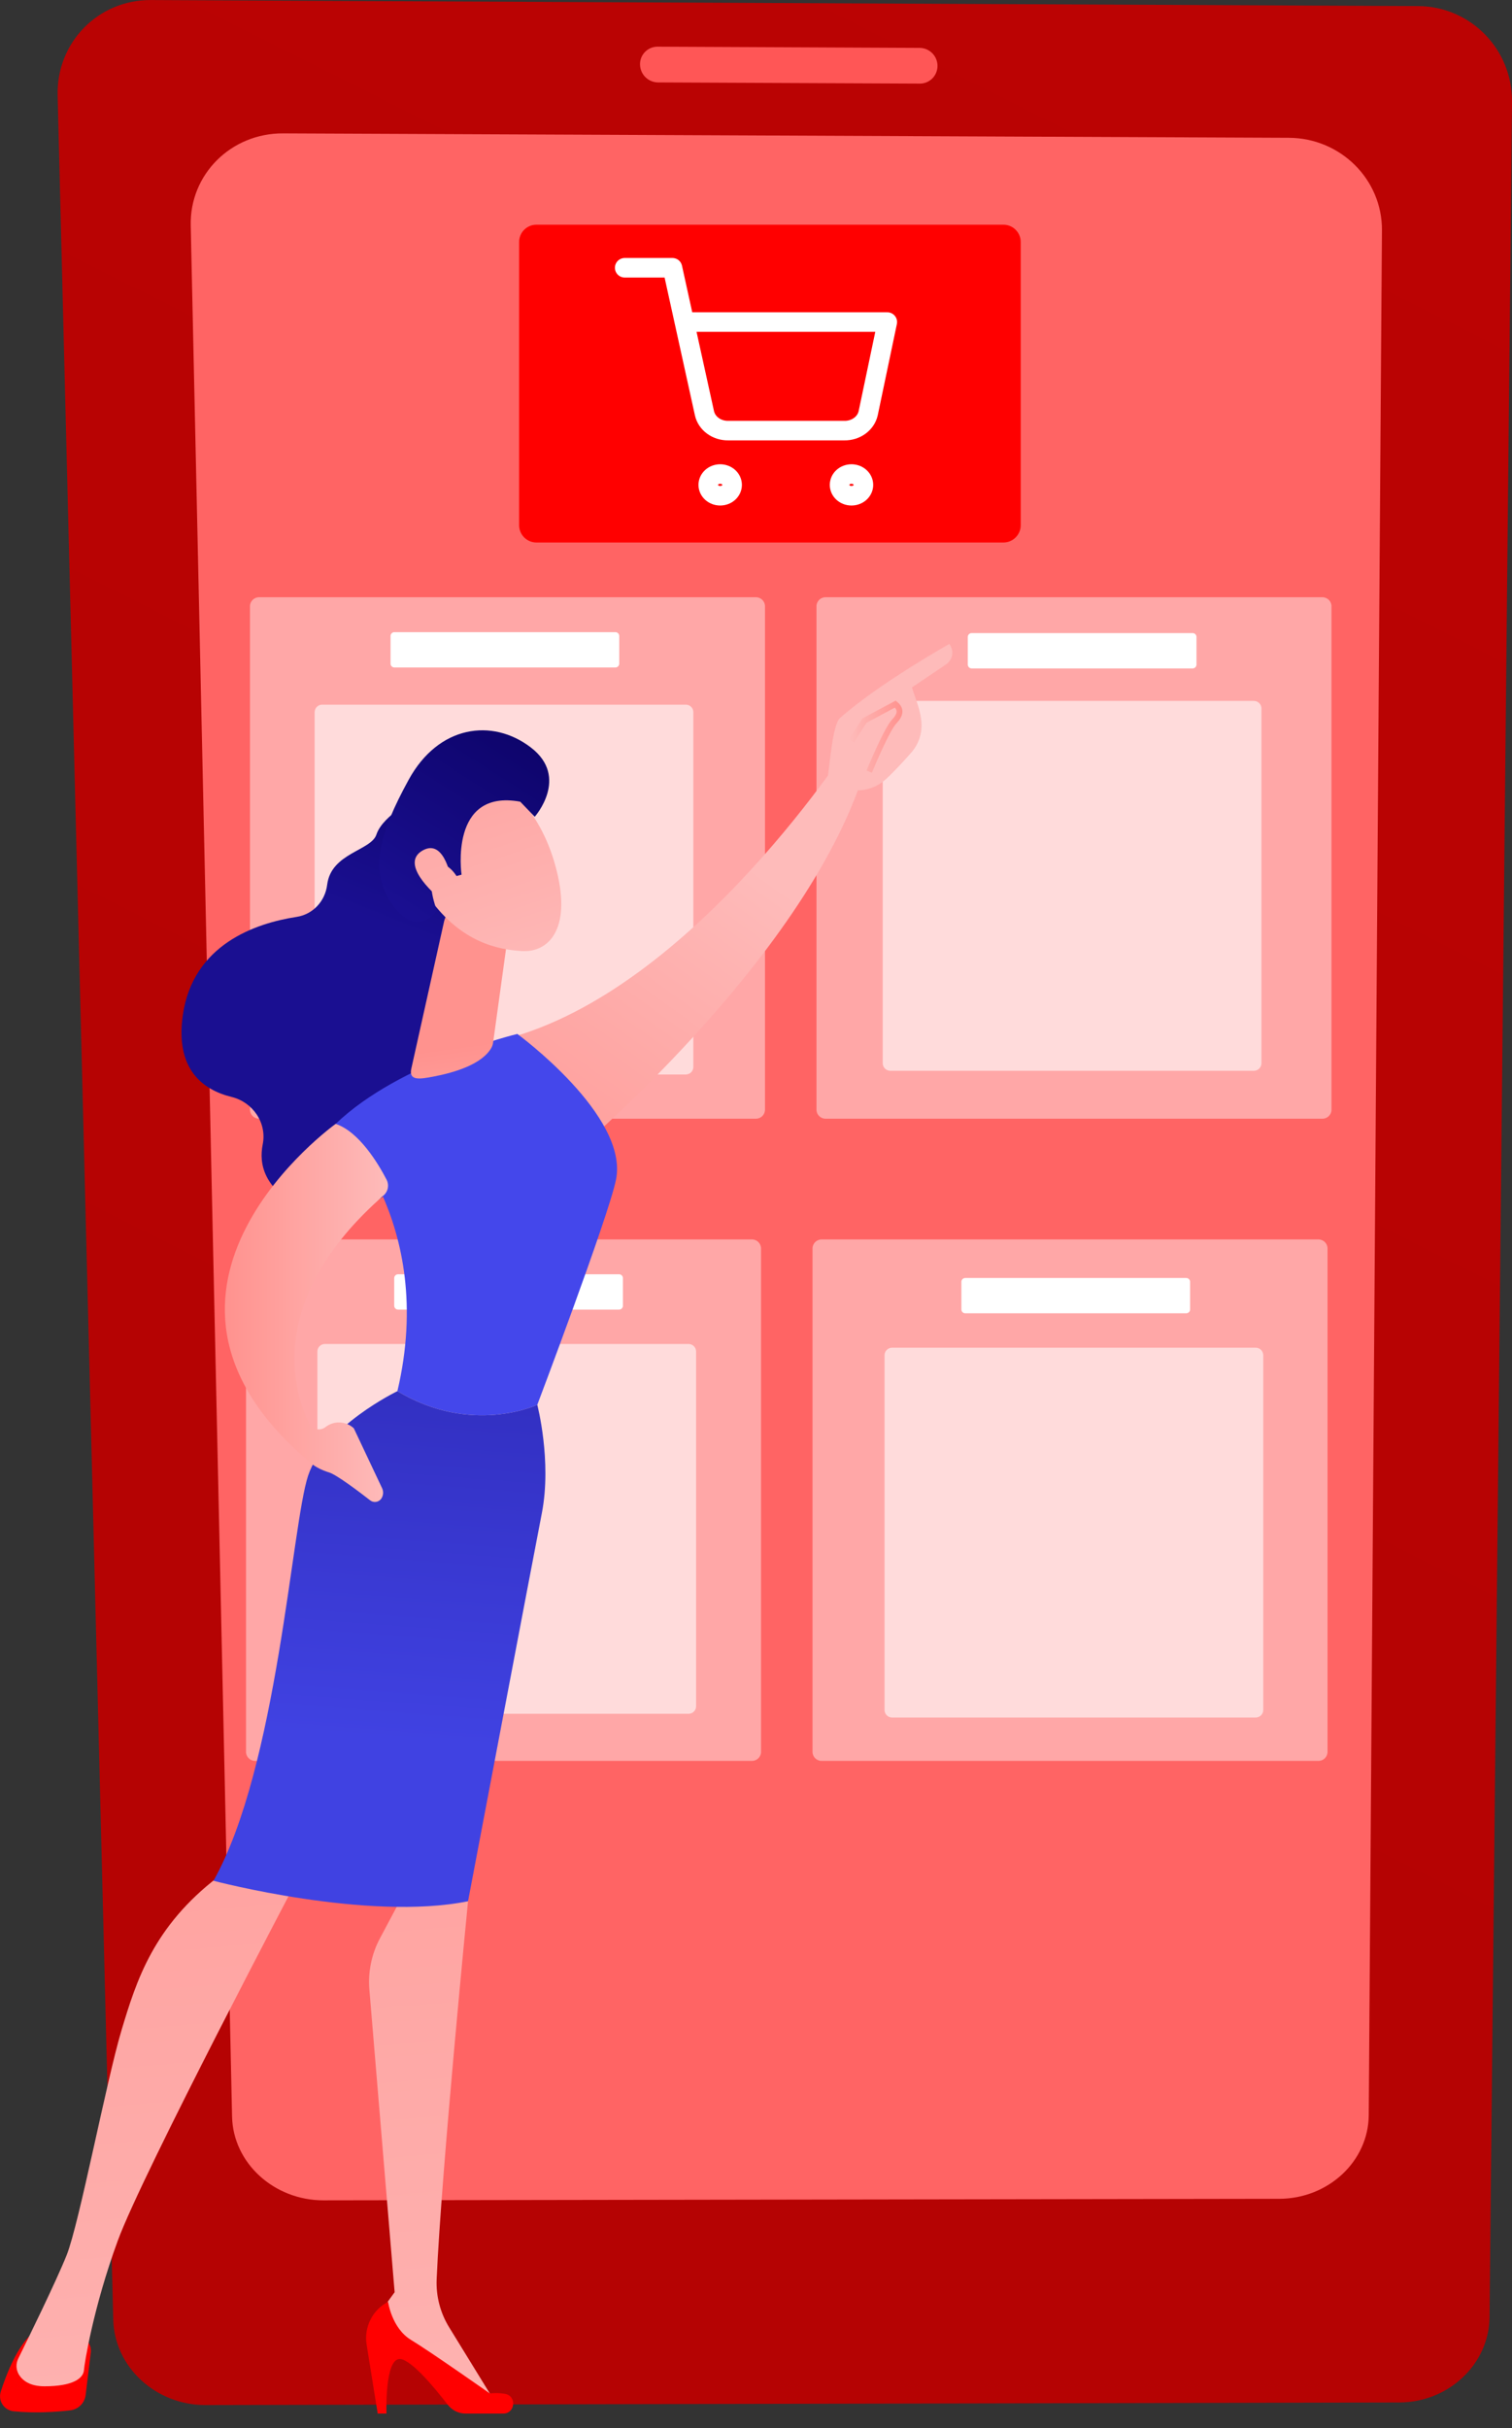 <svg width="76" height="122" viewBox="0 0 76 122" fill="none" xmlns="http://www.w3.org/2000/svg">
<rect x="0" y="0" width="76" height="122" fill="#333333" stroke="none"/>
<g clip-path="url(#clip0_1418_212)">
<path d="M74.871 116.425C74.847 118.789 72.816 120.706 70.334 120.712L10.328 120.842C7.828 120.848 5.753 118.932 5.693 116.559L2.897 4.796C2.83 2.138 4.929 -0.011 7.585 0.002L71.281 0.306C73.915 0.319 76.028 2.479 76.001 5.125L74.871 116.425Z" fill="url(#paint0_linear_1418_212)"/>
<path d="M69.463 11.574C69.481 9.02 67.386 6.936 64.783 6.924L14.228 6.702C11.609 6.691 9.531 8.764 9.587 11.326L11.665 106.353C11.716 108.681 13.775 110.56 16.263 110.556L64.291 110.48C66.765 110.476 68.783 108.596 68.799 106.276L69.463 11.574Z" fill="#FF6464"/>
<path d="M47.123 3.308C47.123 3.425 47.101 3.542 47.056 3.65C47.012 3.759 46.947 3.857 46.864 3.941C46.781 4.024 46.682 4.089 46.574 4.134C46.466 4.179 46.349 4.202 46.232 4.201L33.076 4.142C32.837 4.139 32.608 4.044 32.439 3.875C32.27 3.706 32.174 3.478 32.171 3.24C32.169 3.122 32.19 3.006 32.233 2.897C32.277 2.788 32.342 2.689 32.424 2.606C32.507 2.522 32.605 2.456 32.713 2.411C32.822 2.367 32.938 2.344 33.055 2.345L46.227 2.406C46.465 2.408 46.692 2.504 46.86 2.673C47.028 2.842 47.122 3.07 47.123 3.308Z" fill="#FF5656"/>
<path opacity="0.43" d="M37.998 30.009H13.019C12.768 30.009 12.565 30.212 12.565 30.463V55.755C12.565 56.006 12.768 56.209 13.019 56.209H37.998C38.249 56.209 38.452 56.006 38.452 55.755V30.463C38.452 30.212 38.249 30.009 37.998 30.009Z" fill="white"/>
<path d="M30.933 31.763H19.824C19.718 31.763 19.631 31.85 19.631 31.956V33.344C19.631 33.451 19.718 33.538 19.824 33.538H30.933C31.04 33.538 31.126 33.451 31.126 33.344V31.956C31.126 31.85 31.04 31.763 30.933 31.763Z" fill="white"/>
<path opacity="0.59" d="M34.472 35.405H16.194C15.985 35.405 15.815 35.575 15.815 35.785V53.609C15.815 53.818 15.985 53.988 16.194 53.988H34.472C34.681 53.988 34.851 53.818 34.851 53.609V35.785C34.851 35.575 34.681 35.405 34.472 35.405Z" fill="white"/>
<path opacity="0.43" d="M37.799 62.276H12.82C12.569 62.276 12.366 62.48 12.366 62.73V88.022C12.366 88.273 12.569 88.476 12.82 88.476H37.799C38.05 88.476 38.253 88.273 38.253 88.022V62.73C38.253 62.48 38.05 62.276 37.799 62.276Z" fill="white"/>
<path d="M31.117 64.026H20.008C19.902 64.026 19.815 64.113 19.815 64.219V65.608C19.815 65.714 19.902 65.801 20.008 65.801H31.117C31.224 65.801 31.311 65.714 31.311 65.608V64.219C31.311 64.113 31.224 64.026 31.117 64.026Z" fill="white"/>
<path opacity="0.59" d="M34.609 67.528H16.332C16.122 67.528 15.953 67.698 15.953 67.907V85.731C15.953 85.941 16.122 86.11 16.332 86.11H34.609C34.819 86.11 34.989 85.941 34.989 85.731V67.907C34.989 67.698 34.819 67.528 34.609 67.528Z" fill="white"/>
<path opacity="0.43" d="M66.274 62.276H41.295C41.044 62.276 40.841 62.48 40.841 62.73V88.022C40.841 88.273 41.044 88.476 41.295 88.476H66.274C66.525 88.476 66.728 88.273 66.728 88.022V62.73C66.728 62.48 66.525 62.276 66.274 62.276Z" fill="white"/>
<path d="M59.626 64.213H48.517C48.41 64.213 48.324 64.299 48.324 64.406V65.794C48.324 65.901 48.41 65.987 48.517 65.987H59.626C59.733 65.987 59.819 65.901 59.819 65.794V64.406C59.819 64.299 59.733 64.213 59.626 64.213Z" fill="white"/>
<path opacity="0.59" d="M63.118 67.715H44.84C44.631 67.715 44.461 67.885 44.461 68.094V85.918C44.461 86.127 44.631 86.297 44.84 86.297H63.118C63.328 86.297 63.497 86.127 63.497 85.918V68.094C63.497 67.885 63.328 67.715 63.118 67.715Z" fill="white"/>
<path opacity="0.43" d="M66.473 30.009H41.494C41.243 30.009 41.04 30.212 41.04 30.463V55.755C41.04 56.006 41.243 56.209 41.494 56.209H66.473C66.724 56.209 66.927 56.006 66.927 55.755V30.463C66.927 30.212 66.724 30.009 66.473 30.009Z" fill="white"/>
<path d="M59.948 31.81H48.839C48.732 31.81 48.646 31.897 48.646 32.003V33.391C48.646 33.498 48.732 33.585 48.839 33.585H59.948C60.055 33.585 60.141 33.498 60.141 33.391V32.003C60.141 31.897 60.055 31.81 59.948 31.81Z" fill="white"/>
<path opacity="0.59" d="M63.026 35.218H44.749C44.539 35.218 44.369 35.388 44.369 35.598V53.422C44.369 53.631 44.539 53.801 44.749 53.801H63.026C63.236 53.801 63.406 53.631 63.406 53.422V35.598C63.406 35.388 63.236 35.218 63.026 35.218Z" fill="white"/>
<path d="M21.071 40.034C21.071 40.034 19.255 40.918 18.92 41.933C18.653 42.747 16.644 42.852 16.445 44.454C16.343 45.281 15.731 45.943 14.907 46.07C12.856 46.384 9.695 47.449 9.189 51.011C8.803 53.729 10.188 54.76 11.643 55.117C12.711 55.379 13.421 56.418 13.206 57.497C12.998 58.531 13.308 59.727 15.1 60.673C19.116 62.792 23.127 55.654 23.127 55.654L23.949 43.188L21.071 40.034Z" fill="url(#paint1_linear_1418_212)"/>
<path d="M42.923 37.079C42.923 37.079 34.905 49.763 25.369 52.212C25.369 52.212 27.228 57.504 28.662 58.109C28.662 58.109 40.392 48.322 43.407 38.883L42.923 37.079Z" fill="url(#paint2_linear_1418_212)"/>
<path d="M4.564 118.2L4.305 120.336C4.282 120.533 4.192 120.716 4.052 120.857C3.911 120.997 3.728 121.085 3.531 121.108C2.846 121.187 1.747 121.267 0.671 121.153C0.561 121.14 0.454 121.103 0.36 121.044C0.265 120.985 0.184 120.906 0.124 120.812C0.063 120.719 0.024 120.613 0.009 120.502C-0.006 120.392 0.003 120.28 0.037 120.173C0.299 119.348 0.779 118.11 1.47 117.379H3.838C3.942 117.379 4.044 117.401 4.139 117.443C4.233 117.486 4.318 117.548 4.386 117.626C4.455 117.703 4.506 117.795 4.537 117.894C4.567 117.993 4.577 118.097 4.564 118.2Z" fill="#FF0000"/>
<path d="M23.126 93.173L23.526 95.526C23.526 95.526 22.186 109.095 21.948 114.522C21.912 115.372 22.131 116.213 22.577 116.937L24.904 120.721L18.985 117.228L18.867 116.505L19.836 115.173L18.567 99.972C18.492 99.079 18.676 98.184 19.097 97.393L20.322 95.093L23.126 93.173Z" fill="url(#paint3_linear_1418_212)"/>
<path d="M25.297 121.27H23.407C23.233 121.27 23.061 121.231 22.904 121.154C22.748 121.077 22.611 120.965 22.505 120.827C21.915 120.062 20.695 118.569 20.112 118.53C19.326 118.477 19.427 121.27 19.427 121.27H18.985L18.427 117.8C18.359 117.375 18.427 116.938 18.62 116.553C18.814 116.168 19.124 115.853 19.506 115.654C19.506 115.654 19.686 116.98 20.659 117.569C21.633 118.158 24.621 120.259 24.621 120.259C24.876 120.23 25.135 120.236 25.388 120.28C25.986 120.389 25.902 121.27 25.297 121.27Z" fill="#FF0000"/>
<path d="M15.018 94.291C15.018 94.291 7.17 109.177 5.923 112.576C4.675 115.974 4.238 118.809 4.221 119.078C4.195 119.497 3.673 119.9 2.235 119.9C1.493 119.9 1.129 119.602 0.951 119.314C0.878 119.193 0.836 119.054 0.83 118.912C0.825 118.77 0.856 118.629 0.92 118.502C1.373 117.583 2.814 114.647 3.348 113.316C3.984 111.726 5.355 104.521 6.106 102.016C6.858 99.511 7.707 96.794 10.98 94.291C10.982 94.291 13.226 92.09 15.018 94.291Z" fill="url(#paint4_linear_1418_212)"/>
<path d="M19.975 69.899C21.999 61.321 16.871 56.47 16.871 56.47C20.107 53.364 26.003 51.951 26.003 51.951C26.003 51.951 31.628 56.064 30.961 59.283C30.57 61.169 27.007 70.584 27.007 70.584C27.007 70.584 23.712 72.143 19.975 69.899Z" fill="#4447EB"/>
<path d="M15.487 74.146C16.311 71.664 19.975 69.899 19.975 69.899C23.712 72.143 27.006 70.584 27.006 70.584C27.006 70.584 27.745 73.409 27.235 76.033C26.725 78.658 23.526 95.528 23.526 95.528C18.484 96.549 10.731 94.5 10.731 94.5C13.942 88.797 14.663 76.628 15.487 74.146Z" fill="url(#paint5_linear_1418_212)"/>
<path d="M22.325 46.282L20.679 53.675C20.521 54.326 21.115 54.219 21.773 54.096C22.852 53.892 24.241 53.473 24.706 52.635C24.751 52.548 24.779 52.453 24.79 52.356L25.497 47.23C25.524 47.032 25.486 46.83 25.389 46.656C25.292 46.481 25.14 46.343 24.957 46.262L23.593 45.657C23.47 45.602 23.336 45.575 23.201 45.578C23.066 45.581 22.933 45.613 22.812 45.673C22.692 45.732 22.585 45.818 22.501 45.923C22.416 46.029 22.356 46.151 22.325 46.282Z" fill="url(#paint6_linear_1418_212)"/>
<path d="M16.871 56.47C16.871 56.47 5.384 64.688 15.403 73.324C15.403 73.324 15.785 73.756 16.536 73.981C16.915 74.094 18.038 74.943 18.607 75.386C18.65 75.419 18.7 75.443 18.753 75.456C18.805 75.469 18.86 75.47 18.914 75.46C18.968 75.451 19.018 75.43 19.063 75.4C19.108 75.369 19.147 75.33 19.175 75.284C19.223 75.208 19.25 75.121 19.256 75.032C19.261 74.943 19.244 74.854 19.205 74.773L17.785 71.766C17.593 71.587 17.345 71.483 17.084 71.472C16.823 71.46 16.566 71.543 16.36 71.704C16.297 71.754 16.223 71.789 16.145 71.807C16.066 71.825 15.984 71.825 15.906 71.807C15.827 71.789 15.753 71.754 15.69 71.704C15.627 71.654 15.575 71.591 15.54 71.518C14.765 69.941 13.303 65.302 19.288 60.058C19.396 59.962 19.469 59.832 19.495 59.689C19.521 59.546 19.498 59.399 19.43 59.27C19.011 58.464 18.049 56.86 16.871 56.47Z" fill="url(#paint7_linear_1418_212)"/>
<path d="M25.477 39.543C25.477 39.543 27.229 40.727 27.982 43.749C28.735 46.772 27.511 47.854 26.257 47.787C25.003 47.72 23.184 47.333 21.609 45.166C20.034 42.999 23.181 38.094 25.477 39.543Z" fill="url(#paint8_linear_1418_212)"/>
<path d="M23.2 43.948C23.2 43.948 22.558 39.62 26.151 40.282L26.878 41.039C26.878 41.039 28.637 39.058 26.688 37.561C24.74 36.064 22.041 36.447 20.546 39.171C19.052 41.895 18.51 43.812 19.762 45.506C21.014 47.201 21.957 45.747 21.957 45.747C21.957 45.747 21.383 44.279 21.859 43.652C22.335 43.025 22.948 44.018 22.948 44.018L23.2 43.948Z" fill="url(#paint9_linear_1418_212)"/>
<path d="M22.707 44.318C22.707 44.318 22.39 42.092 21.252 42.728C20.115 43.363 21.663 44.808 22.283 45.299L22.707 44.318Z" fill="url(#paint10_linear_1418_212)"/>
<path d="M42.868 39.69C42.892 39.952 41.921 40.133 41.61 39.018C41.695 38.533 41.847 36.413 42.217 36.082C44.195 34.33 47.721 32.353 47.721 32.353C48.115 32.956 47.598 33.352 47.598 33.352L45.838 34.54C46.022 35.148 46.289 35.686 46.32 36.38C46.337 36.909 46.151 37.424 45.799 37.82C45.449 38.22 44.977 38.736 44.552 39.129C43.748 39.873 42.868 39.69 42.868 39.69Z" fill="url(#paint11_linear_1418_212)"/>
<path d="M43.824 38.826L43.555 38.715C43.591 38.628 44.435 36.576 44.844 36.148C44.999 35.986 45.074 35.848 45.067 35.736C45.06 35.667 45.028 35.603 44.977 35.555L43.553 36.316L42.924 37.301L42.679 37.145L43.348 36.096L45.017 35.204L45.092 35.265C45.261 35.403 45.348 35.549 45.358 35.718C45.37 35.917 45.271 36.124 45.054 36.35C44.746 36.672 44.062 38.246 43.824 38.826Z" fill="url(#paint12_linear_1418_212)"/>
<path d="M50.436 11.29H26.962C26.482 11.29 26.093 11.679 26.093 12.159V26.389C26.093 26.869 26.482 27.258 26.962 27.258H50.436C50.916 27.258 51.306 26.869 51.306 26.389V12.159C51.306 11.679 50.916 11.29 50.436 11.29Z" fill="#FF0000"/>
<g clip-path="url(#clip1_1418_212)">
<path d="M36.2 24.909C36.532 24.909 36.8 24.665 36.8 24.364C36.8 24.062 36.532 23.818 36.2 23.818C35.869 23.818 35.6 24.062 35.6 24.364C35.6 24.665 35.869 24.909 36.2 24.909Z" stroke="white" stroke-width="0.982" stroke-linecap="round" stroke-linejoin="round"/>
<path d="M42.8 24.909C43.131 24.909 43.4 24.665 43.4 24.364C43.4 24.062 43.131 23.818 42.8 23.818C42.468 23.818 42.2 24.062 42.2 24.364C42.2 24.665 42.468 24.909 42.8 24.909Z" stroke="white" stroke-width="0.982" stroke-linecap="round" stroke-linejoin="round"/>
<path d="M31.4 13.454H33.8L35.408 20.758C35.463 21.009 35.613 21.235 35.832 21.395C36.052 21.556 36.326 21.641 36.608 21.636H42.44C42.721 21.641 42.996 21.556 43.215 21.395C43.435 21.235 43.585 21.009 43.64 20.758L44.6 16.182H34.4" stroke="white" stroke-width="0.982" stroke-linecap="round" stroke-linejoin="round"/>
</g>
</g>
<defs>
<linearGradient id="paint0_linear_1418_212" x1="91.819" y1="-45.014" x2="28.808" y2="80.527" gradientUnits="userSpaceOnUse">
<stop stop-color="#BF0303"/>
<stop offset="1" stop-color="#B50303"/>
</linearGradient>
<linearGradient id="paint1_linear_1418_212" x1="24.266" y1="32.764" x2="18.878" y2="46.28" gradientUnits="userSpaceOnUse">
<stop stop-color="#09005D"/>
<stop offset="1" stop-color="#1A0F91"/>
</linearGradient>
<linearGradient id="paint2_linear_1418_212" x1="37.282" y1="43.116" x2="22.771" y2="63.221" gradientUnits="userSpaceOnUse">
<stop stop-color="#FEBBBA"/>
<stop offset="1" stop-color="#FF928E"/>
</linearGradient>
<linearGradient id="paint3_linear_1418_212" x1="23.875" y1="137.313" x2="17.3" y2="60.467" gradientUnits="userSpaceOnUse">
<stop stop-color="#FEBBBA"/>
<stop offset="1" stop-color="#FF928E"/>
</linearGradient>
<linearGradient id="paint4_linear_1418_212" x1="10.649" y1="138.456" x2="4.073" y2="61.59" gradientUnits="userSpaceOnUse">
<stop stop-color="#FEBBBA"/>
<stop offset="1" stop-color="#FF928E"/>
</linearGradient>
<linearGradient id="paint5_linear_1418_212" x1="23.5" y1="68.5" x2="22.041" y2="87.618" gradientUnits="userSpaceOnUse">
<stop stop-color="#312EBF"/>
<stop offset="1" stop-color="#4042E2"/>
</linearGradient>
<linearGradient id="paint6_linear_1418_212" x1="24.596" y1="61.566" x2="23.361" y2="52.53" gradientUnits="userSpaceOnUse">
<stop stop-color="#FEBBBA"/>
<stop offset="1" stop-color="#FF928E"/>
</linearGradient>
<linearGradient id="paint7_linear_1418_212" x1="19.506" y1="65.969" x2="11.301" y2="65.969" gradientUnits="userSpaceOnUse">
<stop stop-color="#FEBBBA"/>
<stop offset="1" stop-color="#FF928E"/>
</linearGradient>
<linearGradient id="paint8_linear_1418_212" x1="26.965" y1="50.099" x2="20.048" y2="29.255" gradientUnits="userSpaceOnUse">
<stop stop-color="#FEBBBA"/>
<stop offset="1" stop-color="#FF928E"/>
</linearGradient>
<linearGradient id="paint9_linear_1418_212" x1="27.867" y1="33.291" x2="20.018" y2="45.513" gradientUnits="userSpaceOnUse">
<stop stop-color="#09005D"/>
<stop offset="1" stop-color="#1A0F91"/>
</linearGradient>
<linearGradient id="paint10_linear_1418_212" x1="24.472" y1="50.926" x2="17.555" y2="30.083" gradientUnits="userSpaceOnUse">
<stop stop-color="#FEBBBA"/>
<stop offset="1" stop-color="#FF928E"/>
</linearGradient>
<linearGradient id="paint11_linear_1418_212" x1="39.029" y1="44.377" x2="24.518" y2="64.481" gradientUnits="userSpaceOnUse">
<stop stop-color="#FEBBBA"/>
<stop offset="1" stop-color="#FF928E"/>
</linearGradient>
<linearGradient id="paint12_linear_1418_212" x1="42.679" y1="37.014" x2="45.359" y2="37.014" gradientUnits="userSpaceOnUse">
<stop stop-color="#FEBBBA"/>
<stop offset="1" stop-color="#FF928E"/>
</linearGradient>
<clipPath id="clip0_1418_212">
<rect width="76" height="121.269" fill="white"/>
</clipPath>
<clipPath id="clip1_1418_212">
<rect width="14.4" height="13.091" fill="white" transform="translate(30.8 12.909)"/>
</clipPath>
</defs>
</svg>
